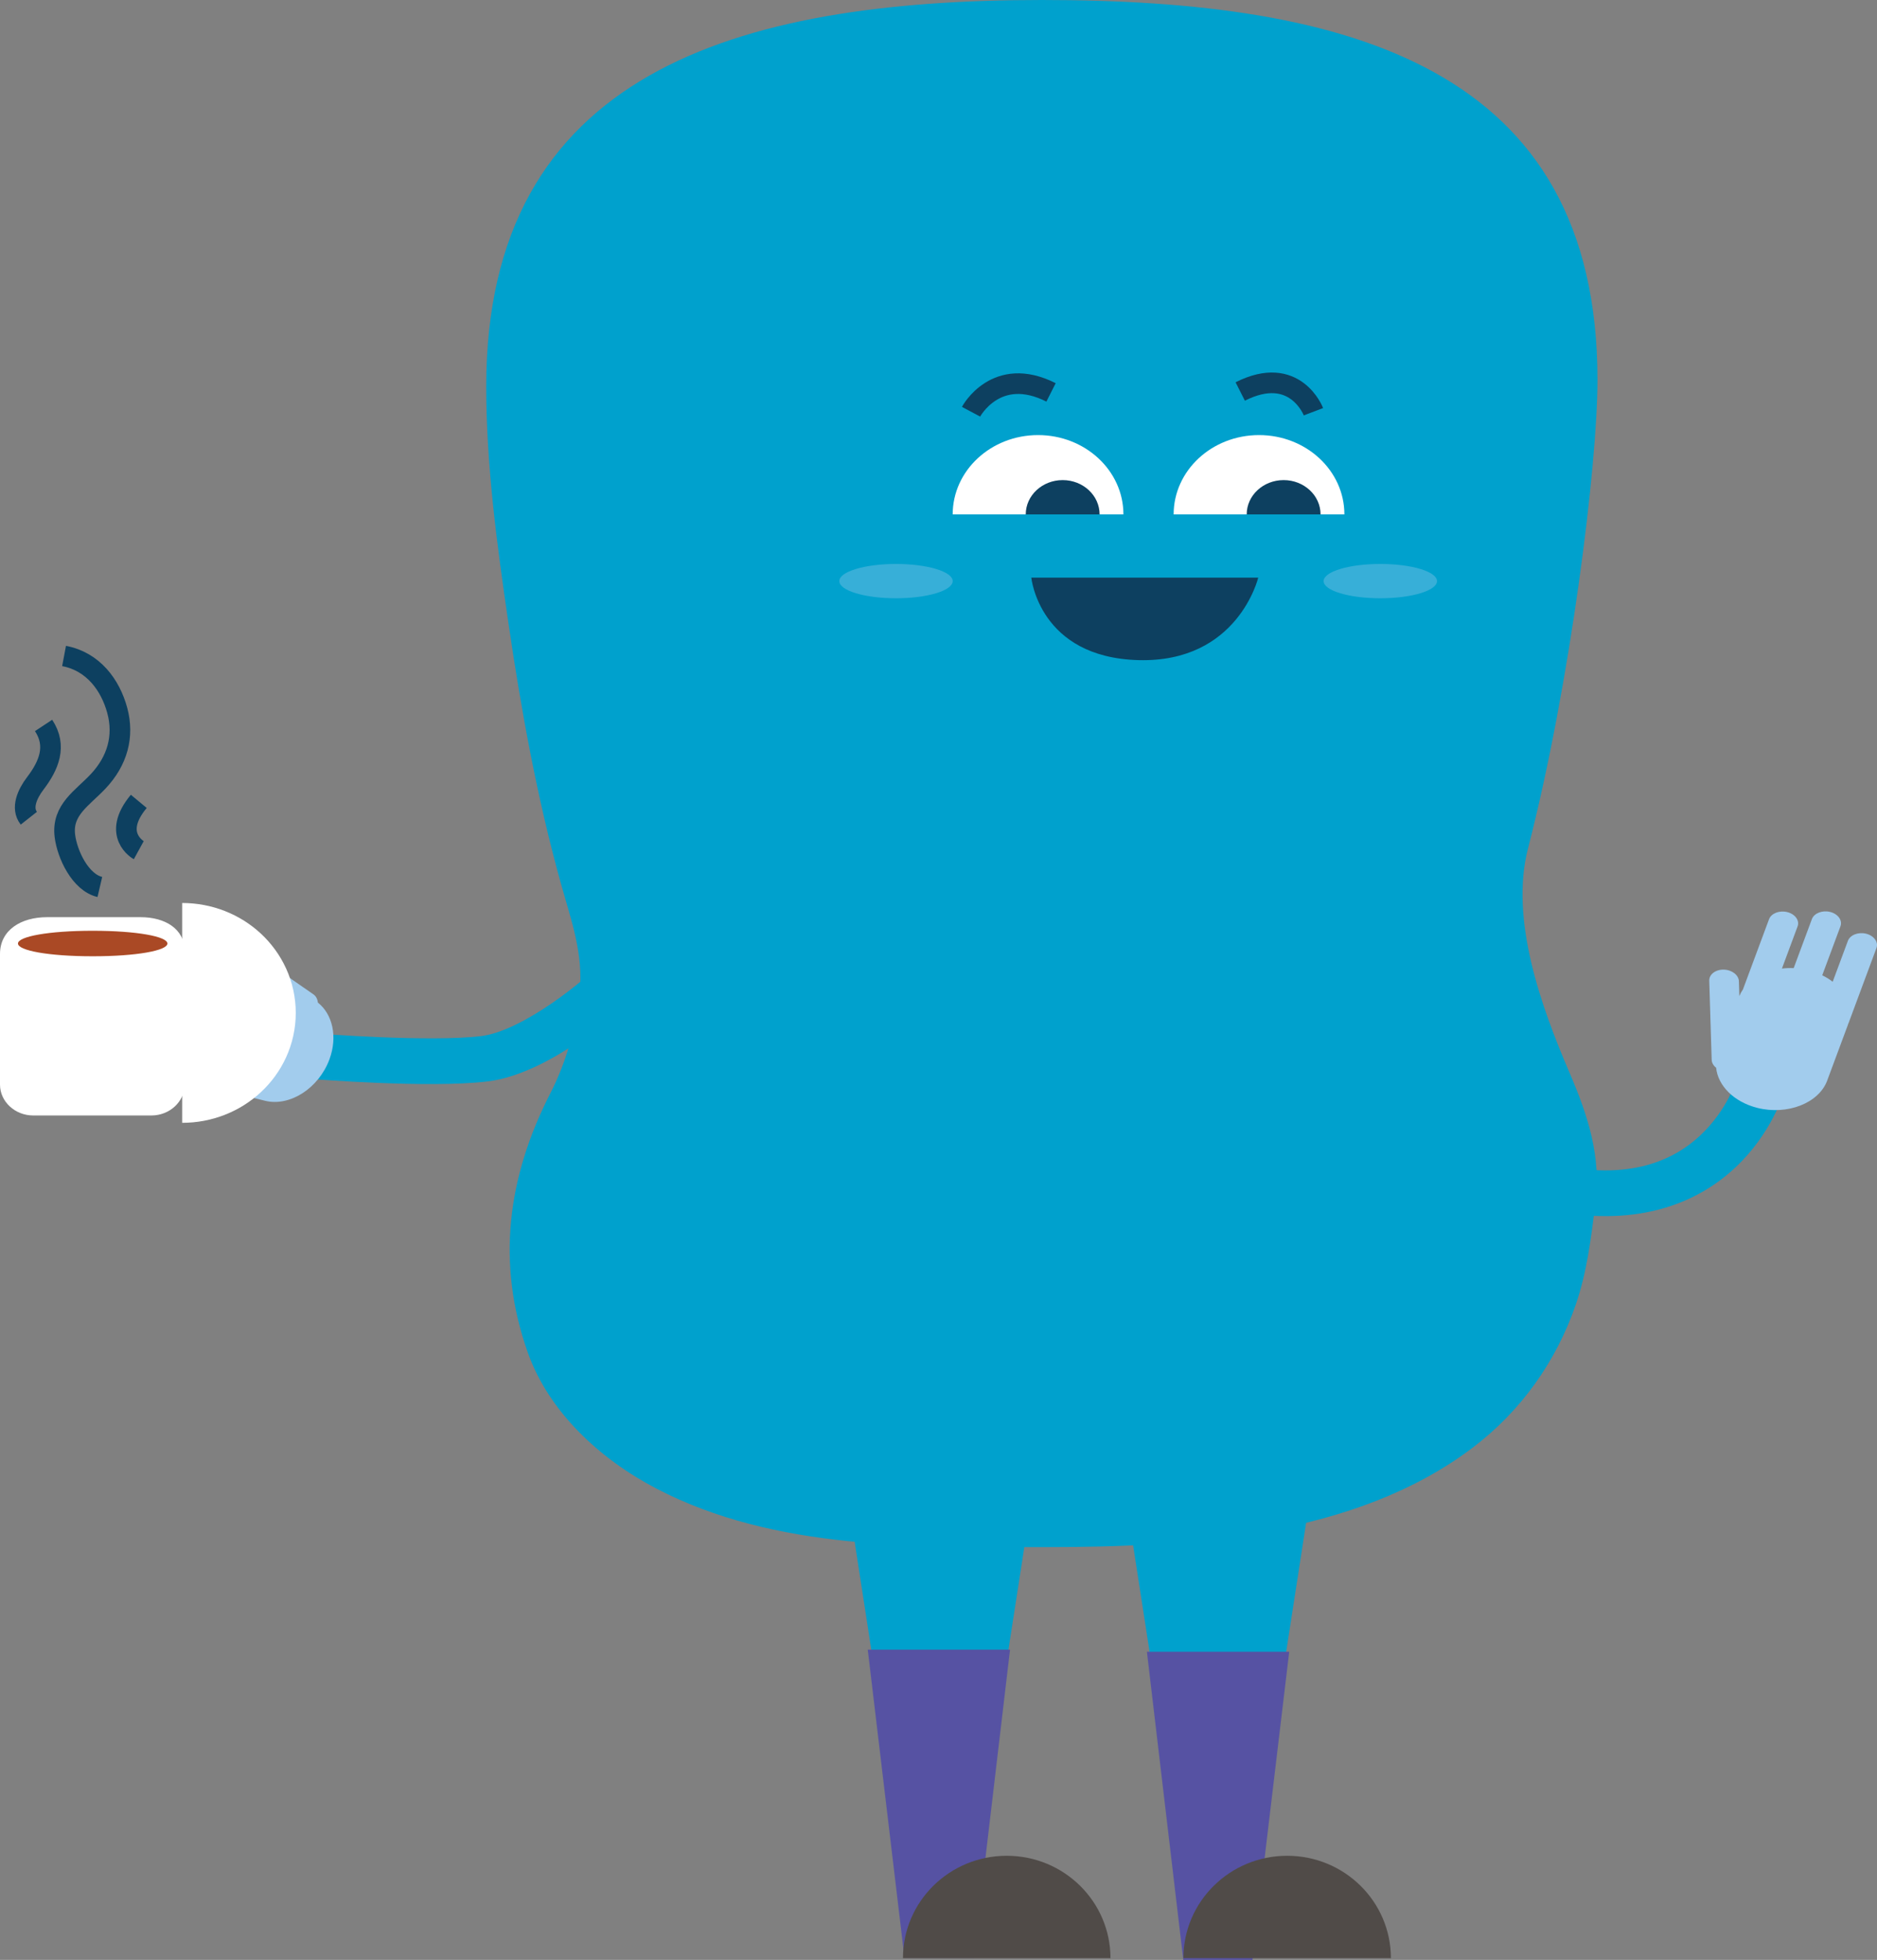 <svg width="91" height="95" viewBox="0 0 91 95" fill="none" xmlns="http://www.w3.org/2000/svg">
<rect x="0" y="0" width="91" height="95" fill="#808080" stroke="none"/>
<path fill-rule="evenodd" clip-rule="evenodd" d="M28.617 47.175C28.617 47.175 28.617 47.175 29.453 47.966C30.29 48.757 30.29 48.757 30.29 48.758L30.288 48.759L30.285 48.761L30.276 48.77C30.268 48.777 30.256 48.787 30.242 48.8C30.214 48.825 30.173 48.861 30.121 48.907C30.018 48.997 29.869 49.124 29.683 49.276C29.311 49.581 28.786 49.991 28.171 50.414C26.994 51.222 25.287 52.219 23.635 52.419C22.193 52.594 20.053 52.559 18.346 52.49C17.477 52.455 16.693 52.41 16.127 52.373C15.843 52.355 15.614 52.339 15.454 52.327C15.374 52.322 15.312 52.317 15.27 52.314C15.249 52.312 15.232 52.311 15.221 52.31L15.203 52.308C15.203 52.308 15.203 52.308 15.305 51.204C15.406 50.099 15.406 50.099 15.406 50.099L15.42 50.1C15.43 50.101 15.445 50.102 15.465 50.104C15.505 50.107 15.564 50.111 15.64 50.117C15.794 50.128 16.016 50.143 16.292 50.161C16.844 50.197 17.607 50.241 18.45 50.275C20.168 50.345 22.115 50.368 23.325 50.221C24.324 50.1 25.604 49.419 26.751 48.631C27.298 48.256 27.769 47.888 28.103 47.614C28.27 47.477 28.401 47.365 28.49 47.288C28.534 47.25 28.567 47.22 28.589 47.201C28.599 47.191 28.607 47.184 28.612 47.18L28.617 47.176L28.617 47.175Z" fill="#00A1CD"/>
<path d="M50.511 0C35.633 0 23.573 3.553 23.573 18.732C23.573 22.581 24.102 26.463 24.659 30.267C25.277 34.491 26.047 38.702 27.193 42.824C27.697 44.636 28.294 46.226 28.101 48.129C27.931 49.797 27.448 51.493 26.679 52.997C24.603 57.053 24.051 61.229 25.588 65.56C26.608 68.435 29.077 70.726 31.841 72.163C37.57 75.144 44.406 74.991 50.722 74.991C57.66 74.991 65.704 74.479 71.394 70.174C73.741 68.398 75.442 65.993 76.386 63.266C76.944 61.654 77.128 60.043 77.345 58.373C77.646 56.062 76.984 54.069 76.084 51.973C74.733 48.827 73.187 44.581 74.079 41.132C76.15 33.093 77.449 22.5 77.449 18.425C77.449 3.246 65.388 0 50.511 0Z" fill="#00A1CD"/>
<path d="M5.805 51.614C5.492 51.536 5.346 51.173 5.481 50.807C5.617 50.441 5.984 50.204 6.298 50.282L8.472 50.82C8.455 50.628 8.461 50.428 8.488 50.224L5.881 49.58C5.567 49.502 5.422 49.139 5.557 48.773C5.692 48.407 6.06 48.17 6.373 48.248L8.98 48.892C9.084 48.729 9.2 48.577 9.327 48.438L7.087 47.884C6.774 47.806 6.628 47.443 6.763 47.077C6.899 46.711 7.266 46.474 7.579 46.552L11.312 47.475C11.441 47.475 11.569 47.491 11.695 47.516L11.074 47.085C10.813 46.904 10.781 46.488 11.002 46.16C11.223 45.832 11.617 45.712 11.877 45.893L15.195 48.198C15.323 48.286 15.395 48.432 15.41 48.595C16.12 49.157 16.379 50.248 15.972 51.348C15.454 52.749 14.05 53.653 12.851 53.356L9.893 52.625C9.872 52.62 9.853 52.611 9.832 52.606C9.821 52.604 9.81 52.604 9.799 52.602L5.805 51.614Z" fill="#A2CCED"/>
<path d="M54.48 71.964L57.335 90.414H60.756L63.61 71.957" fill="#00A1CD"/>
<path d="M40.999 71.907L43.853 90.414H47.274L50.129 71.965" fill="#00A1CD"/>
<path d="M60.722 95H57.368L55.604 80.064H62.503L60.722 95Z" fill="#5652A3"/>
<path d="M47.205 94.898H43.85L42.07 79.962H48.968L47.205 94.898Z" fill="#5652A3"/>
<path d="M46.188 24.934C46.188 22.811 48.041 21.089 50.327 21.089C52.612 21.089 54.465 22.81 54.465 24.934" fill="white"/>
<path d="M56.9 24.934C56.9 22.811 58.753 21.089 61.039 21.089C63.325 21.089 65.178 22.81 65.178 24.934" fill="white"/>
<path d="M47.078 19.957C47.078 19.957 48.292 17.675 50.956 19.02" stroke="#0D4060" stroke-miterlimit="10"/>
<path d="M63.678 19.957C63.678 19.957 62.792 17.63 60.128 18.976" stroke="#0D4060" stroke-miterlimit="10"/>
<path d="M49.73 24.934C49.73 24.015 50.532 23.271 51.52 23.271C52.509 23.271 53.31 24.015 53.31 24.934" fill="#0D4060"/>
<path d="M60.442 24.934C60.442 24.015 61.244 23.271 62.233 23.271C63.221 23.271 64.023 24.015 64.023 24.934" fill="#0D4060"/>
<path d="M61 28C61 28 60.02 32.124 55.2 31.997C50.381 31.871 50 28 50 28H61Z" fill="#0D4060"/>
<g opacity="0.7">
<g opacity="0.7">
<path opacity="0.7" d="M46.188 28.167C46.188 28.627 44.958 28.999 43.44 28.999C41.923 28.999 40.692 28.627 40.692 28.167C40.692 27.708 41.922 27.336 43.44 27.336C44.958 27.336 46.188 27.708 46.188 28.167Z" fill="#A2CCED"/>
</g>
</g>
<g opacity="0.7">
<g opacity="0.7">
<path opacity="0.7" d="M69.668 28.167C69.668 28.627 68.438 28.999 66.92 28.999C65.402 28.999 64.172 28.627 64.172 28.167C64.172 27.708 65.402 27.336 66.92 27.336C68.438 27.336 69.668 27.708 69.668 28.167Z" fill="#A2CCED"/>
</g>
</g>
<path d="M7.341 54.069H1.611C0.725 54.069 0 53.395 0 52.572V46.241C0 45.077 1.025 44.457 2.279 44.457H6.82C7.992 44.457 8.952 45.016 8.952 46.105V52.572C8.952 53.395 8.227 54.069 7.341 54.069Z" fill="white"/>
<path d="M8.116 45.734C8.116 46.075 6.626 46.352 4.494 46.352C2.361 46.352 0.871 46.075 0.871 45.734C0.871 45.393 2.361 45.116 4.494 45.116C6.626 45.116 8.116 45.393 8.116 45.734Z" fill="#AA4925"/>
<path d="M8.832 46.769C10.217 46.769 11.339 47.811 11.339 49.097C11.339 50.383 10.217 51.425 8.832 51.425" stroke="white" stroke-width="6" stroke-miterlimit="10"/>
<path d="M4.841 42.993C3.895 42.772 3.258 41.417 3.146 40.517C2.988 39.25 3.991 38.693 4.767 37.864C5.685 36.883 6.028 35.699 5.683 34.429C5.349 33.202 4.516 32.063 3.106 31.797" stroke="#0D4060" stroke-miterlimit="10"/>
<path d="M2.113 35.163C2.77 36.161 2.372 37.103 1.707 37.977C1.328 38.474 1.011 39.168 1.398 39.66" stroke="#0D4060" stroke-miterlimit="10"/>
<path d="M6.728 41.209C6.728 41.209 5.376 40.469 6.728 38.843" stroke="#0D4060" stroke-miterlimit="10"/>
<path fill-rule="evenodd" clip-rule="evenodd" d="M84.177 52.368C84.177 52.369 84.177 52.37 85.329 52.661C86.481 52.952 86.48 52.952 86.48 52.953L86.48 52.955L86.479 52.958L86.476 52.966C86.474 52.973 86.472 52.981 86.469 52.991C86.463 53.01 86.454 53.036 86.444 53.068C86.422 53.131 86.391 53.218 86.35 53.325C86.267 53.538 86.141 53.832 85.961 54.174C85.605 54.855 85.026 55.75 84.14 56.584C82.307 58.307 79.288 59.634 74.685 58.562L75.266 56.412C79.032 57.288 81.189 56.203 82.442 55.025C83.097 54.409 83.538 53.732 83.815 53.204C83.952 52.941 84.046 52.721 84.105 52.571C84.134 52.496 84.154 52.44 84.166 52.405C84.171 52.387 84.175 52.375 84.177 52.369C84.178 52.366 84.179 52.365 84.179 52.365L84.178 52.366L84.178 52.368L84.177 52.368Z" fill="#00A1CD"/>
<path d="M90.974 45.952C91.08 45.667 90.855 45.355 90.475 45.259C90.094 45.163 89.695 45.319 89.589 45.605L88.852 47.587C88.701 47.469 88.53 47.365 88.345 47.274L89.229 44.897C89.335 44.611 89.11 44.299 88.73 44.203C88.349 44.108 87.951 44.263 87.844 44.549L86.961 46.926C86.767 46.918 86.577 46.925 86.391 46.947L87.15 44.904C87.256 44.618 87.032 44.306 86.651 44.211C86.27 44.115 85.872 44.27 85.766 44.556L84.5 47.961C84.43 48.061 84.373 48.168 84.326 48.28L84.304 47.562C84.294 47.26 83.964 47.007 83.569 46.999C83.173 46.991 82.858 47.231 82.867 47.532L82.985 51.371C82.99 51.519 83.072 51.654 83.201 51.756C83.284 52.615 84.056 53.414 85.2 53.701C86.655 54.066 88.179 53.471 88.585 52.378L89.588 49.68C89.595 49.661 89.599 49.642 89.605 49.622C89.609 49.613 89.616 49.605 89.62 49.595L90.974 45.952Z" fill="#A2CCED"/>
<path d="M43.778 94.914C43.778 92.174 46.029 89.952 48.807 89.952C51.585 89.952 53.837 92.174 53.837 94.914" fill="#504B48"/>
<path d="M57.374 94.914C57.374 92.174 59.626 89.952 62.404 89.952C65.182 89.952 67.433 92.174 67.433 94.914" fill="#504B48"/>
</svg>
